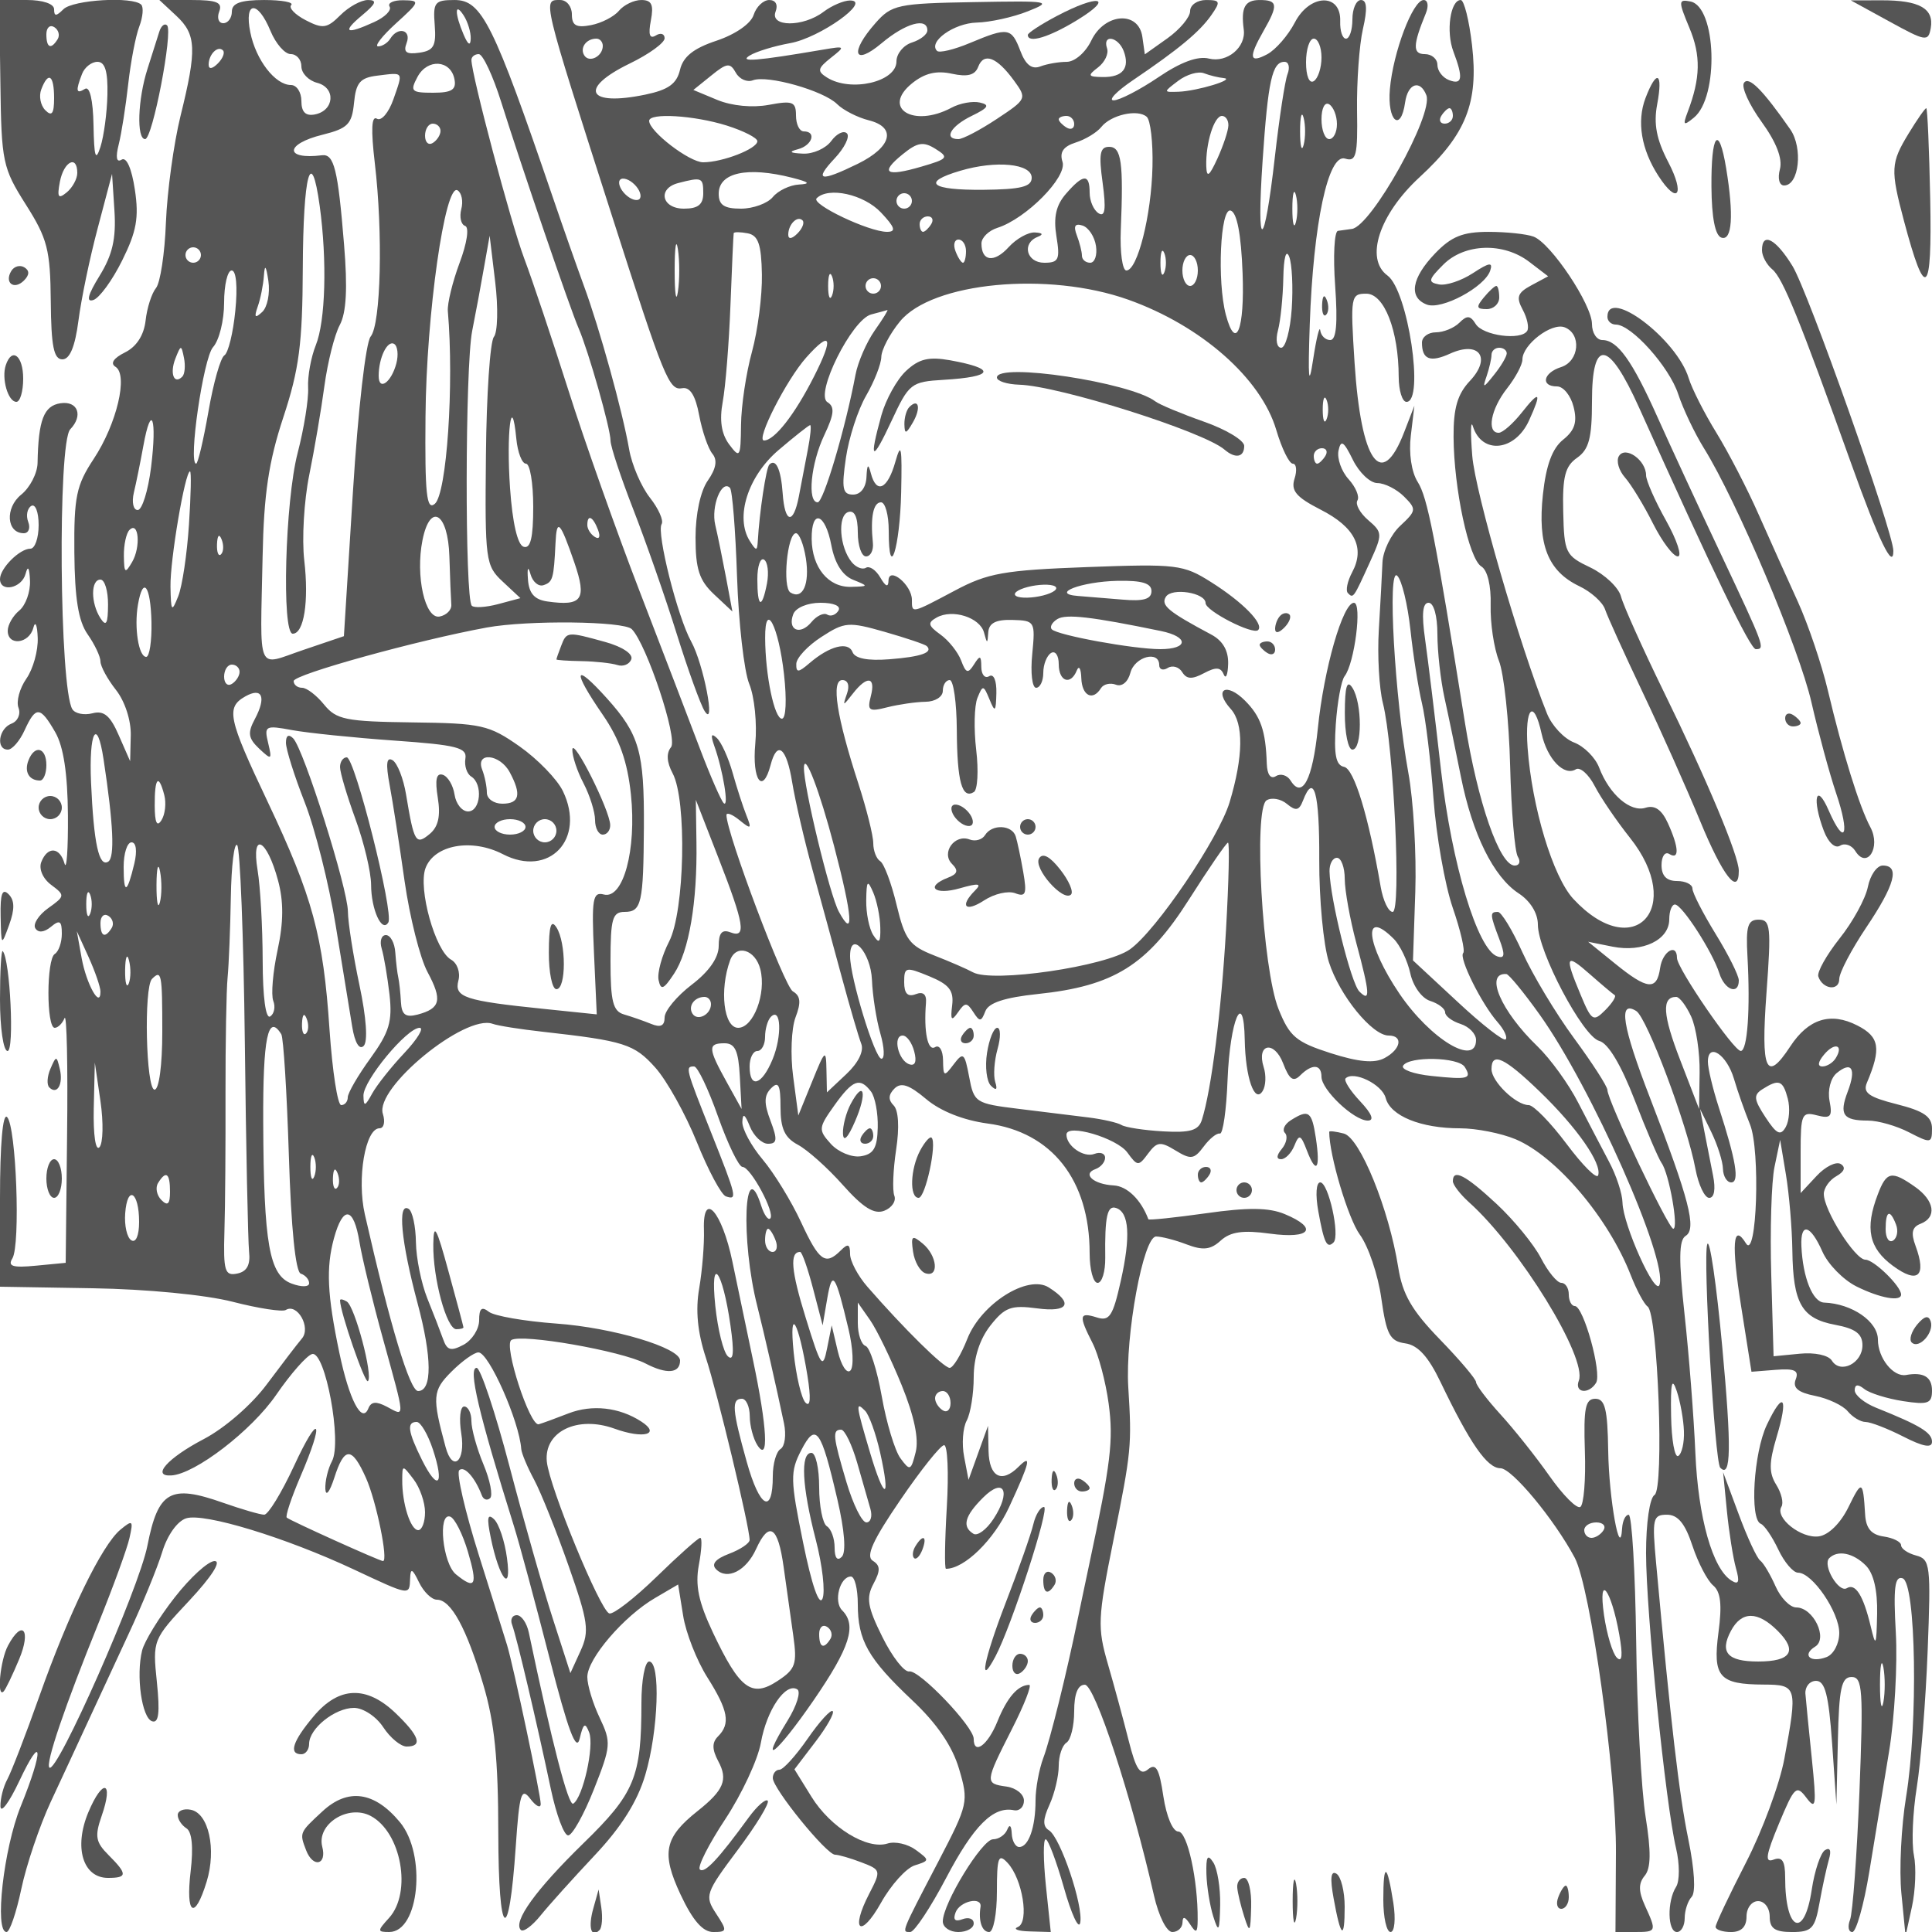 <svg xmlns="http://www.w3.org/2000/svg" version="1.0" width="250" height="250" viewBox="0 0 250 250" preserveAspectRatio="xMidYMid meet">
<g transform="translate(0,250) scale(0.01,-0.01)" fill="#555555" stroke="none">
<path d="M5 23925 c13 -1023 30 -1099 330 -1573 279 -440 316 -584 322 -1250 5 -583 39 -752 150 -752 96 0 164 163 208 500 35 275 147 815 250 1200 l185 700 31 -479 c23 -359 -26 -569 -192 -839 -153 -248 -178 -346 -81 -314 78 25 246 255 373 512 186 374 219 554 164 917 -41 272 -108 426 -171 387 -67 -41 -80 28 -38 196 36 142 91 494 123 781 32 286 96 622 143 745 47 123 58 251 25 284 -109 109 -884 63 -1007 -60 -93 -93 -120 -93 -120 0 0 71 -146 120 -355 120 l-355 0 15 -1075z m741 568 c-86 -139 -146 -113 -146 63 0 86 46 128 102 93 56 -35 75 -105 44 -156z m644 -718 c-5 -234 -46 -537 -90 -675 -63 -196 -82 -135 -90 281 -6 326 -49 507 -110 469 -115 -71 -124 -29 -39 192 33 87 123 158 200 158 98 0 136 -124 129 -425z m-690 -45 c0 -201 -29 -241 -113 -157 -63 63 -86 184 -53 270 91 239 166 188 166 -113z m300 -968 c0 -76 -61 -188 -136 -251 -111 -91 -127 -65 -89 138 51 263 225 351 225 113z"/>
<path d="M2281 24796 c260 -242 268 -434 55 -1296 -88 -357 -173 -978 -189 -1378 -15 -401 -73 -783 -129 -850 -55 -67 -116 -256 -134 -420 -22 -191 -118 -339 -268 -413 -147 -73 -192 -142 -122 -185 168 -104 17 -740 -282 -1193 -225 -341 -256 -489 -250 -1210 5 -595 52 -888 172 -1059 91 -130 166 -288 166 -351 0 -63 90 -228 200 -368 116 -147 197 -395 192 -589 l-8 -334 -147 335 c-111 256 -193 324 -341 285 -108 -28 -225 -4 -260 53 -167 270 -191 3452 -27 3622 170 177 99 370 -126 337 -216 -32 -287 -216 -297 -774 -3 -133 -98 -317 -212 -409 -212 -171 -190 -499 34 -499 62 0 88 66 57 147 -31 81 -13 173 39 206 53 32 96 -78 96 -247 0 -168 -48 -306 -107 -306 -139 0 -393 -254 -393 -393 0 -178 282 -120 331 68 30 113 50 82 57 -88 7 -144 -56 -319 -138 -387 -83 -68 -150 -186 -150 -262 0 -201 277 -169 331 37 25 97 51 41 57 -128 7 -166 -60 -405 -147 -529 -87 -125 -133 -294 -102 -376 32 -83 -9 -175 -91 -206 -166 -64 -204 -336 -46 -336 56 0 154 113 216 250 145 317 202 314 397 -25 107 -185 160 -535 164 -1075 3 -440 -17 -721 -44 -625 -61 217 -221 227 -301 20 -34 -89 20 -214 128 -295 182 -136 181 -145 -39 -302 -124 -89 -199 -206 -166 -260 38 -61 113 -54 202 19 114 95 141 77 141 -89 0 -113 -41 -231 -91 -262 -109 -68 -110 -956 -1 -956 41 0 99 56 127 125 29 69 44 -615 33 -1520 l-18 -1646 -386 -37 c-299 -29 -367 -8 -304 94 107 174 50 1707 -68 1829 -56 58 -92 -351 -92 -1050 l0 -1145 1202 -20 c694 -11 1459 -85 1809 -175 334 -86 643 -133 687 -106 149 92 329 -227 209 -369 -61 -72 -264 -338 -453 -591 -196 -265 -545 -568 -818 -711 -468 -245 -682 -486 -419 -470 308 18 1039 580 1357 1043 189 275 398 512 466 528 169 39 388 -1140 256 -1386 -53 -99 -91 -262 -86 -361 6 -102 56 -39 115 143 131 410 228 410 411 0 134 -300 292 -1075 220 -1075 -42 0 -1195 520 -1245 562 -21 17 58 255 175 528 320 743 249 856 -84 135 -160 -344 -332 -625 -383 -625 -52 0 -291 70 -531 154 -685 242 -841 154 -981 -557 -109 -556 -1173 -2964 -1268 -2869 -52 52 199 791 637 1872 189 468 370 963 400 1100 51 228 41 237 -118 106 -239 -198 -668 -1079 -1049 -2156 -175 -495 -362 -978 -414 -1074 -52 -95 -92 -253 -89 -350 4 -97 112 49 242 324 306 650 320 414 19 -327 -220 -544 -342 -1623 -182 -1623 41 0 126 251 191 558 64 306 235 812 380 1125 146 312 358 770 472 1017 114 248 354 765 533 1150 180 385 377 867 439 1070 66 216 195 397 309 433 232 74 1284 -247 2166 -660 736 -345 723 -343 732 -118 5 139 29 129 115 -50 60 -124 164 -225 232 -225 182 0 383 -369 600 -1100 146 -491 193 -961 194 -1918 2 -1380 137 -1484 226 -173 47 683 72 767 187 616 73 -96 134 -128 136 -70 3 103 -353 1786 -435 2056 -23 77 -188 602 -366 1167 -178 565 -292 1059 -254 1097 64 64 204 -91 293 -325 21 -55 69 -71 107 -36 38 35 0 232 -86 437 -86 206 -156 458 -156 561 0 103 -42 188 -94 188 -51 0 -68 -158 -37 -350 59 -361 -113 -508 -203 -175 -176 650 -170 730 77 977 136 136 293 248 348 248 134 0 529 -891 554 -1250 4 -55 79 -235 168 -400 88 -165 288 -666 445 -1113 254 -723 271 -844 154 -1100 l-131 -287 -226 700 c-125 385 -378 1274 -562 1975 -184 701 -376 1275 -425 1275 -113 0 24 -583 483 -2050 69 -220 275 -984 458 -1698 242 -945 349 -1231 392 -1050 47 200 71 216 123 80 68 -178 -81 -843 -206 -921 -62 -38 -274 781 -575 2214 -26 124 -96 225 -156 225 -59 0 -87 -56 -60 -125 56 -147 320 -1265 501 -2125 70 -330 170 -600 224 -600 53 0 203 267 332 593 223 563 227 611 76 929 -88 184 -160 422 -160 528 0 236 473 788 878 1023 l297 174 65 -404 c35 -222 176 -580 312 -796 273 -432 303 -602 139 -766 -79 -79 -78 -168 4 -322 128 -238 71 -374 -266 -642 -433 -343 -474 -544 -223 -1081 158 -337 288 -486 423 -486 182 0 184 15 37 239 -150 229 -138 264 281 824 241 322 415 608 387 636 -27 28 -138 -70 -245 -216 -393 -540 -573 -732 -633 -673 -33 34 115 326 329 650 214 325 422 770 461 990 75 423 320 783 471 690 49 -31 -7 -212 -125 -403 -388 -628 -147 -440 336 261 472 687 562 972 369 1165 -114 114 -29 437 114 437 49 0 89 -160 89 -357 0 -471 132 -704 703 -1243 321 -302 520 -594 607 -888 126 -426 119 -457 -265 -1195 -491 -941 -481 -917 -366 -917 53 0 262 315 464 699 356 678 610 932 878 877 71 -14 129 42 129 124 0 83 -101 164 -225 182 -283 40 -282 50 69 743 161 316 261 574 224 573 -147 -3 -285 -162 -411 -473 -124 -308 -307 -442 -307 -225 0 158 -706 896 -834 872 -64 -12 -221 189 -348 446 -193 388 -212 506 -115 688 92 171 90 237 -9 298 -94 58 0 265 357 787 266 390 521 709 566 709 45 0 61 -360 35 -800 -26 -440 -31 -800 -11 -800 239 0 620 372 818 800 270 583 296 695 121 520 -218 -218 -380 -133 -388 205 l-7 325 -126 -349 -126 -350 -57 299 c-32 164 -17 374 33 467 50 94 91 347 91 563 0 251 78 492 216 668 187 237 268 267 605 222 406 -55 473 67 150 271 -271 171 -875 -211 -1054 -666 -81 -206 -184 -375 -228 -375 -77 0 -591 506 -1064 1049 -124 142 -225 333 -225 425 0 129 -27 139 -120 46 -199 -199 -279 -142 -515 367 -124 268 -347 632 -495 808 -149 176 -267 396 -264 488 5 119 33 102 97 -58 50 -124 156 -225 235 -225 119 0 125 53 32 299 -86 227 -84 327 9 420 95 95 121 42 121 -245 0 -278 54 -396 225 -487 124 -66 386 -300 582 -521 261 -293 405 -383 535 -333 98 38 157 125 131 194 -27 69 -16 337 23 596 44 288 31 510 -32 573 -72 72 -69 139 10 218 85 85 189 51 411 -136 186 -157 483 -274 795 -316 831 -110 1320 -731 1320 -1677 0 -212 46 -385 103 -385 57 0 101 146 99 325 -7 534 26 682 140 644 170 -56 191 -366 61 -944 -102 -457 -147 -525 -311 -472 -229 72 -236 24 -54 -333 76 -148 170 -500 208 -782 64 -475 29 -766 -253 -2088 -58 -275 -125 -590 -147 -700 -143 -699 -358 -1569 -445 -1796 -55 -147 -101 -395 -101 -552 0 -346 -90 -602 -211 -602 -49 0 -93 79 -97 175 -5 105 -28 125 -58 50 -28 -69 -111 -125 -184 -125 -141 0 -650 -831 -650 -1063 0 -75 90 -137 200 -137 110 0 200 50 200 111 0 61 -65 85 -145 55 -97 -37 -126 -8 -89 89 56 146 344 209 322 70 -29 -183 20 -325 112 -325 55 0 100 235 100 521 0 447 20 501 137 375 195 -207 285 -770 134 -831 -67 -27 2 -53 152 -57 l274 -8 -63 600 c-34 330 -36 600 -3 600 32 0 138 -281 236 -625 97 -344 192 -549 211 -456 44 216 -256 1106 -404 1197 -83 51 -81 139 7 332 65 144 119 369 119 501 0 131 45 267 100 301 55 34 100 217 100 406 0 226 47 344 138 344 130 0 603 -1444 894 -2725 61 -268 164 -475 238 -475 71 0 131 56 132 125 1 83 33 75 98 -25 79 -123 97 -112 98 61 4 512 -134 1139 -250 1139 -72 0 -154 194 -194 456 -53 359 -96 434 -198 349 -101 -84 -156 -3 -250 369 -66 262 -187 708 -269 991 -138 477 -133 593 70 1600 234 1164 240 1225 193 1985 -41 671 195 1950 360 1950 70 0 249 -46 397 -103 211 -80 309 -69 440 51 127 114 288 137 636 89 527 -72 633 70 189 254 -203 84 -474 87 -1014 10 -406 -57 -742 -92 -748 -78 -95 254 -275 429 -449 438 -261 14 -411 148 -236 211 69 25 125 91 125 147 0 56 -62 79 -138 50 -137 -53 -362 101 -362 249 0 148 651 -43 788 -231 131 -180 145 -181 269 -13 115 154 159 159 355 39 197 -120 240 -115 363 50 76 103 171 179 210 169 40 -10 85 305 100 700 31 774 210 1188 222 513 9 -491 128 -831 232 -662 41 65 47 205 13 309 -96 305 137 349 252 48 79 -207 131 -245 220 -156 154 154 276 147 276 -17 0 -169 420 -567 599 -567 88 0 54 87 -99 250 -129 137 -213 270 -188 296 104 103 473 -77 519 -254 61 -232 454 -392 963 -392 210 0 533 -64 719 -142 527 -223 1199 -1015 1489 -1758 75 -192 173 -375 218 -406 133 -92 217 -2360 90 -2438 -63 -38 -110 -363 -110 -751 0 -761 253 -3253 388 -3820 48 -203 48 -425 1 -500 -119 -186 -111 -585 11 -585 55 0 100 81 100 180 0 99 41 223 90 275 55 57 37 356 -43 745 -119 577 -227 1501 -417 3575 -53 575 -42 625 140 625 142 0 235 -113 330 -401 73 -221 194 -452 268 -514 98 -82 117 -248 69 -609 -76 -576 8 -672 588 -674 430 -2 437 -29 265 -958 -60 -326 -285 -934 -500 -1351 -214 -417 -390 -788 -390 -826 0 -37 90 -67 200 -67 133 0 200 67 200 200 0 111 67 200 150 200 83 0 150 -89 150 -200 0 -154 67 -200 289 -200 255 0 296 44 355 375 37 206 92 459 122 563 34 116 16 162 -50 122 -57 -35 -135 -266 -172 -512 -97 -649 -344 -536 -344 157 0 214 -38 274 -149 232 -117 -45 -103 53 68 464 201 483 227 508 357 335 123 -163 131 -101 70 498 -39 376 -77 759 -84 850 -6 91 56 166 138 166 116 0 163 -181 207 -800 l56 -800 19 825 c15 682 46 825 178 825 142 0 153 -166 101 -1490 -33 -819 -87 -1562 -121 -1650 -34 -88 -21 -160 29 -160 50 0 149 349 219 775 70 426 186 1130 257 1563 71 433 110 1124 87 1535 -33 583 -14 738 88 704 173 -58 202 -1871 45 -2827 -63 -385 -91 -947 -61 -1250 l54 -550 83 379 c45 208 57 508 25 666 -32 158 -15 553 37 876 52 324 116 1120 141 1769 43 1108 34 1184 -149 1232 -107 28 -195 88 -195 133 0 44 -101 95 -225 113 -160 23 -229 105 -240 282 -27 447 -42 455 -215 100 -102 -209 -257 -362 -383 -380 -229 -33 -573 240 -485 384 30 48 0 176 -67 283 -96 154 -95 284 3 614 158 526 90 615 -125 162 -171 -360 -224 -1222 -79 -1280 47 -18 149 -168 227 -333 78 -165 193 -300 256 -300 185 0 533 -510 533 -780 0 -138 -73 -277 -164 -312 -209 -80 -324 26 -148 135 170 105 -23 507 -244 507 -81 0 -203 124 -269 275 -67 151 -155 300 -197 331 -43 30 -168 300 -279 600 l-202 544 49 -500 c27 -275 80 -608 117 -741 51 -179 36 -220 -57 -162 -245 151 -432 813 -468 1653 -20 468 -83 1274 -140 1793 -77 708 -74 960 14 1015 146 89 47 473 -459 1781 -362 936 -416 1276 -180 1129 140 -88 661 -1476 766 -2043 39 -206 119 -375 178 -375 66 0 85 113 50 288 -31 159 -82 418 -113 575 l-55 287 146 -300 c80 -165 148 -379 150 -475 3 -96 51 -175 107 -175 110 0 63 282 -163 978 -76 236 -139 499 -139 584 0 254 243 95 337 -220 47 -161 141 -427 208 -592 136 -334 88 -1765 -52 -1539 -170 275 -191 -6 -62 -820 l133 -841 315 25 c245 19 302 -9 257 -125 -41 -108 30 -168 251 -212 170 -34 360 -124 423 -200 63 -76 167 -138 231 -138 64 0 284 -85 488 -189 256 -131 371 -152 371 -67 0 119 -154 212 -725 441 -151 61 -275 162 -275 225 0 77 41 83 125 16 69 -54 294 -124 500 -156 324 -50 375 -31 375 136 0 177 -109 243 -336 202 -165 -29 -364 219 -364 457 0 235 -334 466 -696 480 -148 6 -276 324 -294 730 -14 314 117 280 272 -71 72 -163 270 -365 440 -450 303 -151 578 -201 578 -105 0 108 -352 451 -462 451 -134 0 -538 639 -538 851 0 76 73 180 163 230 104 59 124 115 56 157 -59 37 -200 -33 -313 -155 l-206 -221 0 531 c0 490 16 526 210 475 179 -46 204 -18 164 188 -26 137 14 293 92 358 195 161 257 58 143 -240 -113 -298 -60 -374 263 -374 131 0 371 -69 533 -153 279 -144 295 -142 295 49 0 155 -104 227 -456 316 -360 91 -441 148 -387 276 189 446 164 596 -122 742 -347 178 -634 88 -869 -270 -312 -476 -382 -318 -308 690 63 857 53 950 -101 950 -141 0 -167 -83 -145 -475 38 -684 0 -1225 -87 -1224 -92 2 -825 1070 -825 1203 0 198 -187 87 -218 -129 -42 -296 -164 -284 -584 57 l-348 282 319 -64 c389 -77 731 88 731 354 0 108 34 194 75 192 94 -6 485 -613 573 -890 69 -218 252 -285 252 -92 0 63 -135 333 -300 601 -165 269 -300 532 -300 587 0 54 -90 98 -200 98 -135 0 -200 67 -200 206 0 113 45 178 100 144 133 -82 126 83 -17 397 -80 176 -170 239 -289 201 -197 -63 -469 172 -601 519 -49 130 -196 277 -326 326 -129 50 -287 218 -349 374 -357 889 -928 2861 -967 3333 -24 303 -21 475 8 384 116 -369 545 -324 727 76 168 368 140 399 -93 103 -114 -144 -249 -263 -300 -263 -159 0 -102 307 107 573 110 140 200 308 200 375 0 193 378 482 546 417 222 -85 190 -440 -46 -515 -232 -74 -269 -250 -52 -250 82 0 178 -119 214 -264 50 -197 16 -304 -135 -425 -140 -112 -221 -329 -262 -711 -70 -648 65 -990 469 -1184 154 -73 304 -208 335 -300 30 -91 248 -571 483 -1066 236 -495 572 -1249 748 -1675 292 -709 500 -977 500 -642 0 193 -409 1170 -975 2325 -271 555 -518 1105 -549 1222 -30 117 -209 286 -395 376 -324 154 -341 188 -353 723 -11 451 24 589 179 697 154 108 193 256 193 730 0 827 214 799 610 -81 961 -2137 1438 -3125 1510 -3125 125 0 113 32 -450 1226 -292 618 -661 1417 -821 1774 -328 734 -519 1000 -714 1000 -74 0 -135 93 -135 207 0 251 -530 1045 -755 1131 -89 34 -352 62 -584 62 -334 0 -481 -60 -692 -280 -305 -319 -345 -569 -106 -661 190 -73 749 226 820 439 38 114 -11 107 -223 -32 -150 -98 -347 -164 -440 -146 -146 28 -138 62 56 256 276 276 780 292 1115 34 l242 -185 -218 -117 c-178 -96 -199 -152 -112 -314 59 -109 85 -233 59 -275 -79 -128 -573 -62 -666 88 -70 113 -113 116 -212 17 -68 -68 -205 -124 -304 -124 -99 0 -180 -60 -180 -133 0 -219 106 -260 363 -143 376 171 540 -51 259 -351 -162 -172 -215 -352 -213 -726 4 -673 198 -1579 360 -1677 79 -48 127 -248 120 -500 -6 -231 42 -555 107 -720 65 -165 131 -777 145 -1359 15 -583 60 -1111 99 -1175 40 -64 22 -116 -40 -116 -195 0 -479 817 -644 1850 -386 2414 -484 2913 -611 3114 -81 128 -117 371 -89 600 l46 386 -133 -344 c-293 -759 -557 -389 -641 900 -55 860 -50 894 152 894 232 0 418 -478 419 -1075 1 -179 46 -325 101 -325 235 0 19 1441 -246 1635 -295 216 -108 790 416 1273 602 554 764 964 678 1708 -37 321 -103 584 -146 584 -135 0 -193 -410 -95 -667 130 -344 116 -436 -57 -369 -82 31 -150 120 -150 197 0 76 -73 139 -162 139 -160 0 -157 115 11 525 41 98 28 175 -27 175 -140 0 -396 -677 -437 -1153 -36 -414 141 -567 197 -172 35 247 195 301 275 93 95 -248 -712 -1697 -964 -1730 -51 -7 -132 -19 -180 -25 -47 -7 -64 -328 -36 -713 34 -485 15 -700 -64 -700 -62 0 -120 56 -129 125 -8 69 -50 -100 -92 -375 -57 -374 -68 -261 -44 450 46 1311 239 2218 458 2148 143 -45 164 38 154 625 -5 372 29 846 76 1052 60 260 52 375 -25 375 -61 0 -111 -112 -111 -250 0 -137 -37 -250 -83 -250 -46 0 -79 101 -75 225 13 368 -394 357 -587 -16 -87 -167 -247 -351 -356 -410 -233 -124 -246 -44 -49 301 193 337 185 400 -50 400 -192 0 -244 -97 -206 -382 31 -229 -215 -434 -449 -376 -145 37 -367 -45 -657 -242 -241 -163 -501 -297 -577 -298 -76 -1 36 116 250 261 591 400 862 625 1013 841 123 176 116 196 -68 196 -113 0 -206 -64 -206 -143 0 -79 -132 -237 -293 -352 l-293 -208 -32 226 c-48 342 -490 310 -661 -48 -74 -154 -214 -275 -318 -275 -103 0 -257 -27 -343 -60 -108 -41 -189 22 -256 200 -116 304 -158 311 -653 104 -205 -86 -397 -132 -426 -102 -118 118 219 358 512 366 172 4 470 69 663 146 329 130 287 137 -699 119 -985 -17 -1063 -34 -1272 -271 -338 -383 -283 -565 79 -261 309 260 592 339 592 166 0 -52 -90 -122 -200 -157 -110 -35 -200 -145 -200 -245 0 -265 -592 -402 -900 -207 -128 81 -121 117 50 253 193 152 189 156 -100 107 -857 -146 -1094 -166 -950 -77 83 52 319 124 525 161 383 68 1062 552 775 552 -82 0 -237 -66 -344 -147 -264 -200 -697 -198 -620 3 34 89 1 150 -82 150 -77 0 -168 -87 -202 -193 -36 -113 -235 -251 -479 -333 -299 -99 -434 -207 -474 -378 -43 -181 -151 -258 -448 -320 -754 -157 -870 78 -201 403 248 120 450 267 450 326 0 59 -52 75 -114 36 -80 -49 -99 11 -64 194 39 204 11 265 -124 265 -95 0 -225 -63 -289 -139 -63 -76 -226 -160 -362 -186 -191 -37 -247 -5 -247 139 0 102 -67 186 -150 186 -230 0 -244 56 671 -2800 677 -2112 736 -2255 908 -2223 100 18 171 -96 218 -350 39 -207 116 -431 171 -498 68 -82 49 -192 -59 -347 -95 -135 -159 -433 -159 -737 0 -408 48 -555 238 -734 l239 -224 -82 439 c-46 242 -108 548 -140 682 -56 239 82 589 190 480 31 -30 72 -547 92 -1147 20 -600 91 -1226 158 -1391 68 -165 103 -514 78 -775 -43 -470 96 -664 198 -275 85 327 207 229 280 -225 38 -234 155 -740 261 -1125 106 -385 278 -1015 382 -1400 104 -385 217 -770 250 -855 38 -94 -37 -247 -191 -392 l-253 -238 -6 293 c-5 271 -18 260 -184 -150 l-180 -442 -67 505 c-37 278 -23 622 31 765 74 193 65 278 -35 336 -111 65 -859 2050 -859 2281 0 39 76 10 169 -66 150 -122 160 -115 89 63 -44 110 -124 357 -178 550 -54 193 -146 395 -204 450 -73 69 -83 39 -34 -100 112 -311 194 -807 123 -743 -34 32 -172 347 -306 700 -134 354 -486 1273 -783 2043 -297 770 -712 1940 -921 2600 -210 660 -467 1428 -572 1706 -171 453 -683 2380 -683 2569 0 41 43 75 95 75 53 0 184 -281 292 -625 263 -837 892 -2676 1001 -2925 127 -293 412 -1296 412 -1452 0 -74 133 -475 295 -891 162 -416 415 -1139 561 -1607 146 -468 309 -918 361 -1000 150 -239 -13 610 -174 900 -176 317 -450 1408 -382 1518 29 46 -40 201 -152 343 -112 143 -233 423 -268 624 -86 493 -382 1564 -585 2115 -91 248 -273 765 -404 1150 -768 2248 -918 2550 -1270 2550 -258 0 -280 -29 -257 -325 21 -270 -13 -330 -200 -357 -169 -24 -209 7 -164 125 66 171 -111 219 -211 57 -34 -55 -105 -100 -157 -100 -53 0 51 134 230 297 312 283 316 297 96 300 -127 2 -207 -35 -178 -82 29 -47 -60 -137 -199 -200 -367 -168 -424 -135 -156 88 180 150 198 197 75 197 -89 0 -249 -88 -357 -196 -172 -172 -227 -180 -449 -65 -138 72 -223 160 -187 196 36 36 -122 65 -351 65 -304 0 -417 -41 -417 -150 0 -82 -50 -150 -111 -150 -61 0 -84 68 -53 150 46 119 -30 150 -358 150 l-416 0 219 -204z m1219 -196 c68 -165 186 -300 262 -300 76 0 138 -72 138 -159 0 -88 92 -184 205 -213 244 -64 222 -360 -31 -409 -120 -23 -174 31 -174 174 0 114 -61 207 -135 207 -204 0 -455 325 -526 682 -82 407 95 419 261 18z m2591 -100 c-3 -99 -34 -82 -91 50 -118 275 -118 433 0 250 53 -82 94 -217 91 -300z m1709 -94 c0 -136 -176 -225 -240 -122 -60 97 26 216 157 216 46 0 83 -42 83 -94z m6740 -65 c84 -221 -12 -342 -271 -338 -192 3 -200 18 -60 125 87 67 140 178 116 247 -62 185 143 152 215 -34z m2560 -85 c0 -134 -45 -272 -100 -306 -58 -36 -100 66 -100 244 0 168 45 306 100 306 55 0 100 -110 100 -244z m-14282 -78 c-71 -71 -118 -77 -118 -15 0 134 118 252 185 185 28 -28 -2 -105 -67 -170z m10303 -221 c169 -232 166 -239 -222 -496 -217 -144 -441 -261 -497 -261 -197 0 -99 169 173 301 214 104 238 142 105 172 -93 22 -259 -8 -368 -67 -492 -263 -908 -7 -511 315 163 132 316 169 516 125 203 -44 300 -19 341 90 73 190 242 125 463 -179z m-7240 17 c26 -135 -36 -174 -277 -174 -283 0 -301 19 -201 206 129 240 430 220 478 -32z m3861 -13 c188 72 917 -134 1091 -309 79 -78 263 -172 410 -209 362 -91 296 -347 -144 -563 -489 -239 -571 -220 -299 70 129 137 200 283 159 324 -41 42 -133 -3 -203 -99 -71 -96 -236 -170 -367 -163 -170 8 -188 24 -64 57 185 48 245 231 75 231 -55 0 -100 92 -100 205 0 179 -43 196 -352 138 -211 -39 -476 -14 -664 63 l-312 130 232 187 c202 164 243 169 317 37 46 -84 146 -128 221 -99z m6919 81 c-34 -87 -107 -568 -164 -1070 -139 -1226 -241 -1258 -159 -51 70 1035 124 1279 283 1279 55 0 73 -71 40 -158z m-11570 -326 c-61 -174 -157 -287 -214 -252 -70 43 -78 -143 -27 -575 107 -901 79 -2084 -54 -2244 -63 -76 -163 -949 -229 -2006 l-117 -1871 -525 -178 c-615 -208 -558 -338 -527 1210 16 806 78 1224 268 1800 205 621 248 952 252 1926 5 1222 109 1607 219 808 97 -710 75 -1491 -51 -1802 -62 -155 -107 -402 -99 -549 8 -146 -53 -527 -136 -846 -162 -623 -208 -2337 -63 -2337 145 0 211 417 149 950 -32 275 -3 770 64 1100 67 330 156 851 197 1157 42 307 131 661 198 786 86 160 103 477 56 1043 -79 972 -129 1174 -285 1155 -489 -61 -483 145 8 266 325 81 379 136 406 412 25 262 79 325 300 352 349 43 337 60 210 -305z m10742 274 c167 -14 -343 -169 -583 -177 -199 -7 -199 -6 -3 142 109 82 258 126 333 97 75 -29 189 -56 253 -62z m1467 -596 c0 -107 -45 -194 -100 -194 -55 0 -100 115 -100 256 0 145 43 229 100 194 55 -34 100 -149 100 -256z m-2387 -550 c-14 -631 -194 -1344 -338 -1344 -51 0 -84 236 -72 525 36 876 8 1075 -151 1075 -119 0 -136 -92 -84 -466 46 -340 32 -446 -52 -394 -64 40 -116 159 -116 266 0 249 -82 245 -306 -13 -129 -148 -164 -303 -124 -550 49 -301 30 -343 -157 -343 -229 0 -295 250 -88 334 81 32 69 53 -35 58 -87 4 -239 -81 -338 -190 -188 -207 -352 -185 -352 47 0 76 93 167 207 203 371 118 904 657 842 853 -41 126 10 200 171 251 126 40 274 130 330 200 124 157 470 236 588 133 49 -41 83 -332 75 -645z m1956 281 c-25 -96 -46 -17 -46 175 0 193 21 271 46 175 25 -96 25 -254 0 -350z m1931 375 c0 -55 -48 -100 -106 -100 -58 0 -78 45 -44 100 34 55 82 100 106 100 24 0 44 -45 44 -100z m-9398 -124 c219 -69 398 -160 398 -203 0 -98 -450 -273 -701 -273 -178 0 -699 400 -699 536 0 107 579 72 1002 -60z m4498 18 c0 -58 -45 -78 -100 -44 -55 34 -100 82 -100 106 0 24 45 44 100 44 55 0 100 -48 100 -106z m1995 -19 c-2 -69 -66 -260 -141 -425 -108 -234 -139 -256 -145 -100 -9 294 101 650 203 650 48 0 86 -56 83 -125z m-10195 -69 c0 -52 -45 -122 -100 -156 -55 -34 -100 8 -100 94 0 86 45 156 100 156 55 0 100 -42 100 -94z m6224 -462 c-464 -136 -544 -83 -242 161 190 154 266 167 424 68 176 -110 161 -129 -182 -229z m1426 -144 c0 -117 -139 -151 -625 -156 -684 -6 -808 96 -300 246 464 138 925 93 925 -90z m-3100 0 c223 -57 245 -79 87 -88 -117 -7 -269 -79 -337 -162 -68 -82 -254 -150 -412 -150 -218 0 -288 47 -288 193 0 274 369 355 950 207z m-1969 -194 c25 -75 -12 -112 -87 -87 -72 24 -151 103 -175 175 -25 75 12 112 87 87 72 -24 151 -103 175 -175z m819 -6 c0 -147 -67 -200 -250 -200 -287 0 -346 260 -75 331 307 80 325 73 325 -131z m-3131 -206 c-26 -102 -4 -199 49 -217 56 -18 26 -220 -71 -479 -92 -247 -160 -527 -152 -623 82 -950 -14 -2366 -169 -2495 -106 -88 -129 124 -120 1131 10 1318 253 3026 415 2926 53 -33 75 -142 48 -243z m10800 -169 c-25 -96 -46 -17 -46 175 0 193 21 271 46 175 25 -96 25 -254 0 -350z m-5369 125 c182 -193 199 -250 78 -250 -235 0 -987 358 -911 434 153 153 611 52 833 -184z m400 150 c0 -55 -45 -100 -100 -100 -55 0 -100 45 -100 100 0 55 45 100 100 100 55 0 100 -45 100 -100z m4279 -933 c28 -733 -87 -1022 -216 -542 -116 435 -72 1395 62 1350 82 -27 135 -305 154 -808z m-5761 511 c-71 -71 -118 -77 -118 -15 0 134 118 252 185 185 28 -28 -2 -105 -67 -170z m1732 122 c-34 -55 -82 -100 -106 -100 -24 0 -44 45 -44 100 0 55 48 100 106 100 58 0 78 -45 44 -100z m2132 -283 c18 -119 -16 -217 -75 -217 -59 0 -107 41 -107 92 0 50 -30 169 -66 263 -46 121 -24 158 75 126 78 -26 155 -144 173 -264z m-5410 -592 c-23 -151 -42 -27 -42 275 0 303 19 426 42 275 23 -151 23 -399 0 -550z m1087 223 c5 -274 -53 -723 -128 -998 -76 -275 -140 -702 -142 -950 -5 -420 -15 -436 -154 -250 -101 137 -127 311 -83 550 36 193 81 755 100 1250 19 495 38 915 42 932 3 18 85 17 181 -1 137 -27 177 -142 184 -533z m-3468 -807 c-49 -60 -96 -749 -103 -1531 -14 -1363 -5 -1429 216 -1635 l230 -215 -287 -77 c-158 -42 -312 -52 -342 -21 -91 91 -87 3090 5 3556 47 237 117 612 155 832 l71 400 72 -600 c40 -330 32 -649 -17 -709z m6109 1109 c0 -82 -18 -150 -39 -150 -22 0 -66 68 -97 150 -32 83 -14 150 39 150 53 0 97 -67 97 -150z m-9900 -50 c0 -55 -45 -100 -100 -100 -55 0 -100 45 -100 100 0 55 45 100 100 100 55 0 100 -45 100 -100z m12466 -225 c-28 -69 -50 -12 -50 125 0 138 22 194 50 125 28 -69 28 -181 0 -250z m1649 -471 c-19 -277 -80 -504 -136 -504 -57 0 -76 99 -42 225 33 124 64 428 69 675 5 267 36 380 76 279 37 -94 52 -398 33 -675z m-1215 496 c0 -110 -45 -200 -100 -200 -55 0 -100 90 -100 200 0 110 45 200 100 200 55 0 100 -90 100 -200z m-12107 -537 c-94 -87 -107 -71 -58 70 36 101 72 281 80 400 11 153 28 132 58 -70 23 -158 -13 -338 -80 -400z m-348 16 c-28 -287 -92 -546 -141 -577 -50 -30 -143 -358 -207 -729 -65 -370 -136 -673 -159 -673 -105 0 93 1369 219 1508 79 87 143 345 143 575 0 229 44 417 98 417 59 0 78 -211 47 -521z m7721 196 c-28 -69 -50 -12 -50 125 0 138 22 194 50 125 28 -69 28 -181 0 -250z m634 125 c0 -55 -45 -100 -100 -100 -55 0 -100 45 -100 100 0 55 45 100 100 100 55 0 100 -45 100 -100z m3200 -178 c943 -336 1718 -1018 1915 -1686 71 -240 167 -436 214 -436 46 0 57 -88 22 -195 -49 -155 22 -238 336 -399 445 -226 580 -494 410 -811 -62 -117 -87 -238 -55 -270 70 -71 71 -69 285 402 165 362 164 383 -23 543 -106 91 -169 205 -139 254 30 49 -21 172 -114 275 -93 102 -151 268 -131 369 31 147 67 124 186 -118 81 -165 224 -301 318 -301 94 -1 249 -79 344 -174 163 -163 161 -183 -48 -378 -121 -112 -225 -327 -231 -476 -6 -149 -27 -541 -47 -871 -20 -330 4 -757 53 -950 140 -555 240 -2700 126 -2700 -55 0 -124 146 -155 325 -157 914 -344 1527 -474 1552 -107 21 -133 158 -107 550 20 288 71 568 114 623 129 165 229 950 121 950 -143 0 -389 -854 -467 -1624 -68 -665 -201 -921 -353 -676 -43 69 -128 95 -189 57 -69 -43 -114 19 -119 162 -14 427 -78 611 -283 816 -243 243 -411 143 -183 -109 169 -187 163 -615 -15 -1207 -142 -469 -949 -1661 -1289 -1903 -311 -222 -1780 -437 -2033 -297 -76 42 -302 140 -502 218 -319 125 -377 203 -485 653 -67 281 -163 536 -212 566 -50 31 -90 136 -90 233 0 98 -87 444 -192 769 -282 867 -356 1342 -208 1342 72 0 97 -71 60 -175 -58 -167 -54 -167 76 0 185 238 299 220 232 -35 -48 -186 -24 -203 214 -142 147 37 369 69 493 71 125 1 225 64 225 142 0 76 40 139 89 139 49 0 90 -291 92 -647 4 -667 67 -897 221 -802 48 30 62 275 30 545 -32 270 -25 573 16 673 69 170 78 169 156 -19 71 -174 83 -164 89 81 4 163 -35 255 -93 219 -55 -34 -101 20 -102 119 -1 151 -17 156 -94 34 -78 -124 -105 -116 -167 50 -41 108 -161 260 -268 336 -161 116 -169 153 -49 220 205 115 561 1 613 -194 40 -150 45 -150 55 3 9 120 98 166 312 160 292 -8 298 -19 257 -443 -24 -239 -1 -435 50 -435 51 0 93 87 93 194 0 107 45 222 100 256 55 34 100 -31 100 -144 0 -226 154 -279 234 -81 28 69 54 24 58 -100 8 -230 149 -301 255 -129 33 52 120 72 193 44 78 -30 156 35 187 154 55 209 373 294 373 100 0 -58 50 -75 111 -37 61 38 146 13 187 -55 57 -92 128 -95 281 -13 154 82 217 79 255 -15 28 -68 54 -7 58 135 5 171 -68 299 -217 379 -559 298 -657 379 -589 489 76 123 514 54 514 -81 0 -101 614 -415 680 -349 79 79 -200 363 -608 620 -360 228 -443 238 -1605 195 -1075 -40 -1285 -77 -1711 -304 -567 -301 -556 -299 -556 -120 0 193 -299 439 -303 249 -2 -92 -37 -79 -106 40 -57 98 -140 154 -186 126 -45 -28 -128 5 -184 73 -157 191 -186 600 -46 648 82 28 125 -63 125 -266 0 -169 48 -308 106 -308 59 0 99 79 89 175 -34 331 5 525 105 525 55 0 100 -165 100 -367 0 -676 145 -230 161 498 13 587 0 659 -75 394 -100 -356 -245 -424 -317 -150 -34 132 -49 119 -57 -50 -7 -136 -76 -225 -173 -225 -136 0 -151 76 -93 475 38 261 156 624 262 806 105 182 194 407 196 500 2 93 110 300 241 459 415 509 1918 652 2955 282z m-3280 -397 c-106 -151 -219 -410 -250 -575 -130 -692 -414 -1650 -489 -1650 -138 0 -89 503 85 869 129 272 138 367 41 427 -166 102 316 1070 566 1135 97 25 191 51 209 57 17 7 -55 -112 -162 -263z m-6191 -427 c-65 -248 -229 -364 -229 -162 0 234 113 467 201 413 44 -27 57 -140 28 -251z m5407 -165 c-251 -497 -514 -833 -650 -833 -110 0 292 789 548 1075 319 357 358 264 102 -242z m-8177 -7 c-108 -108 -165 43 -89 235 71 180 76 180 111 6 20 -100 10 -209 -22 -241z m17138 299 c-2 -41 -75 -165 -164 -275 -140 -176 -152 -178 -96 -17 34 101 63 225 63 275 0 51 45 92 100 92 55 0 99 -34 97 -75z m-2331 -850 c-28 -69 -50 -12 -50 125 0 138 22 194 50 125 28 -69 28 -181 0 -250z m-15211 -620 c-38 -305 -116 -555 -173 -555 -57 0 -79 101 -50 225 30 124 85 396 123 605 103 569 179 360 100 -275z m4851 45 c52 0 94 -251 94 -558 0 -402 -35 -547 -125 -517 -78 25 -144 311 -175 759 -50 712 20 1266 81 641 17 -179 74 -325 125 -325z m3646 175 c-34 -179 -87 -449 -115 -600 -71 -369 -182 -348 -209 39 -22 314 -89 459 -173 374 -41 -41 -128 -617 -149 -988 -8 -133 -20 -133 -104 0 -193 305 -26 835 370 1174 208 177 393 324 411 325 18 0 4 -145 -31 -324z m6698 -75 c-34 -55 -82 -100 -106 -100 -24 0 -44 45 -44 100 0 55 48 100 106 100 58 0 78 -45 44 -100z m-14705 -891 c-25 -381 -87 -797 -139 -925 -84 -212 -94 -200 -100 124 -6 346 189 1492 253 1492 18 0 11 -311 -14 -691z m3370 -409 c8 -275 20 -556 25 -624 6 -68 -63 -137 -151 -154 -189 -37 -315 523 -222 988 99 495 331 355 348 -210z m1923 345 c34 -89 18 -129 -39 -94 -55 33 -99 103 -99 155 0 144 72 112 138 -61z m3020 -203 c44 -231 142 -388 280 -444 206 -83 205 -86 -27 -92 -292 -7 -504 250 -508 619 -4 397 176 338 255 -83z m-9048 -214 c-91 -156 -104 -146 -107 80 -2 142 31 293 72 334 120 121 149 -218 35 -414z m5723 -10 c163 -476 101 -565 -351 -501 -166 24 -237 104 -250 283 -12 155 1 182 33 69 28 -99 104 -163 168 -141 120 40 133 84 155 539 15 335 59 291 245 -249z m-4573 109 c-33 -33 -56 26 -52 131 5 117 28 141 60 61 29 -72 26 -159 -8 -192z m7568 -52 c52 -334 -41 -540 -200 -442 -106 65 -41 767 72 767 42 0 100 -146 128 -325z m-503 -323 c-66 -343 -125 -317 -125 54 0 168 39 282 87 252 47 -29 64 -167 38 -306z m8326 -602 c35 -330 103 -757 149 -950 47 -193 114 -745 149 -1229 35 -483 148 -1121 249 -1416 102 -296 163 -560 136 -587 -60 -61 235 -655 444 -894 85 -96 132 -197 105 -224 -26 -27 -307 192 -623 487 l-576 535 30 889 c16 489 -24 1182 -90 1539 -177 974 -273 2673 -144 2550 59 -55 135 -370 171 -700z m-16853 325 c-1 -247 -24 -289 -98 -175 -127 197 -127 500 0 500 55 0 99 -146 98 -325z m12101 120 c-137 -35 -294 -39 -348 -9 -54 31 13 84 150 119 137 35 294 39 348 9 54 -31 -13 -84 -150 -119z m1401 56 c0 -104 -102 -134 -375 -110 -206 17 -465 39 -575 47 -370 28 43 186 511 196 317 6 439 -31 439 -133z m-12940 -401 c5 -248 -26 -450 -68 -450 -98 0 -158 379 -107 675 65 379 164 250 175 -225z m8889 148 c-35 -56 -100 -79 -145 -51 -45 28 -137 -16 -204 -97 -147 -177 -314 -104 -235 103 32 83 184 147 352 147 174 0 269 -42 232 -102z m7751 -304 c0 -223 41 -594 92 -825 51 -230 146 -689 212 -1019 149 -745 422 -1297 747 -1510 152 -99 249 -258 249 -404 0 -348 582 -1450 795 -1506 114 -29 282 -310 457 -763 152 -395 310 -762 349 -817 97 -133 224 -850 151 -850 -63 0 -852 1662 -852 1795 0 46 -194 347 -431 669 -237 322 -537 822 -668 1111 -130 289 -274 525 -319 525 -105 0 -103 -31 19 -352 77 -203 71 -256 -25 -224 -255 83 -592 1197 -730 2415 -75 666 -168 1425 -205 1686 -47 328 -33 475 45 475 67 0 114 -170 114 -406z m-3575 40 c361 -75 354 -234 -11 -234 -345 0 -1327 179 -1403 256 -31 30 2 90 71 133 113 69 442 31 1343 -155z m-6850 25 c191 -192 599 -1416 508 -1528 -63 -77 -56 -194 21 -338 186 -348 156 -1787 -46 -2177 -93 -181 -155 -405 -136 -498 29 -137 65 -123 200 82 194 292 302 926 290 1700 l-8 550 292 -750 c337 -864 366 -1045 154 -964 -107 41 -150 -9 -150 -177 0 -151 -125 -331 -350 -502 -192 -147 -350 -337 -350 -423 0 -109 -52 -134 -175 -83 -96 39 -254 94 -350 122 -143 41 -175 167 -175 689 0 552 25 638 183 638 218 0 243 113 249 1100 5 976 -59 1196 -478 1663 -430 477 -456 371 -53 -214 216 -315 318 -604 363 -1028 75 -717 -99 -1361 -350 -1296 -144 38 -160 -53 -128 -754 l36 -797 -686 71 c-1025 105 -1161 150 -1104 368 27 104 -15 224 -95 269 -205 114 -429 919 -331 1184 113 302 596 390 1001 181 598 -310 1077 193 777 816 -74 153 -326 413 -560 578 -398 279 -492 300 -1390 311 -861 11 -982 36 -1140 230 -97 120 -225 218 -285 218 -60 0 -109 39 -109 87 0 85 1604 529 2500 693 535 97 1770 83 1875 -21z m1970 -584 c37 -329 26 -575 -27 -575 -98 0 -215 562 -217 1045 -2 492 174 154 244 -470z m1847 365 c87 -83 -71 -139 -484 -171 -279 -22 -444 10 -476 92 -55 143 -297 81 -557 -142 -145 -125 -174 -126 -171 -9 2 77 148 234 325 348 301 195 351 199 821 65 275 -79 519 -161 542 -183z m-8892 -334 c0 -52 -45 -122 -100 -156 -55 -34 -100 8 -100 94 0 86 45 156 100 156 55 0 100 -42 100 -94z m197 -612 c-95 -178 -85 -247 56 -381 162 -152 169 -147 117 72 -54 223 -37 232 312 167 202 -37 796 -98 1318 -135 811 -57 946 -91 922 -234 -15 -93 19 -196 75 -231 155 -96 123 -452 -40 -452 -79 0 -157 98 -175 217 -18 120 -86 235 -152 257 -84 27 -103 -62 -65 -297 38 -236 7 -375 -104 -468 -181 -150 -203 -113 -307 512 -34 205 -112 403 -173 441 -80 49 -91 -44 -39 -321 40 -215 127 -773 193 -1241 67 -468 200 -998 297 -1178 195 -363 169 -472 -130 -551 -155 -40 -205 -1 -214 163 -6 119 -22 261 -34 316 -13 55 -30 201 -39 325 -8 124 -63 225 -122 225 -58 0 -83 -79 -54 -175 29 -96 74 -363 101 -594 39 -348 -2 -486 -246 -824 -162 -223 -294 -451 -294 -506 0 -56 -38 -101 -85 -101 -47 0 -114 439 -151 975 -81 1217 -219 1721 -801 2951 -513 1081 -542 1219 -288 1363 219 123 274 -10 122 -295z m16651 -187 c73 -328 291 -556 443 -462 55 34 166 -64 245 -217 79 -153 284 -453 454 -667 723 -907 52 -1636 -731 -793 -264 285 -536 1185 -592 1957 -38 524 80 643 181 182z m-18608 -332 c128 -843 147 -1271 60 -1325 -120 -74 -187 234 -222 1025 -29 657 78 856 162 300z m5256 -168 c155 -289 127 -407 -96 -407 -110 0 -200 64 -200 142 0 78 -27 213 -61 300 -89 233 231 201 357 -35z m4197 -955 c240 -917 262 -1218 62 -850 -118 216 -461 1635 -452 1869 8 205 203 -305 390 -1019z m-8667 659 c27 -104 11 -250 -37 -325 -58 -92 -86 -32 -87 189 -2 364 50 421 124 136z m14945 -836 c-2 -509 54 -1105 125 -1325 138 -432 560 -950 773 -950 192 0 160 -178 -54 -292 -131 -70 -335 -51 -696 64 -448 144 -532 214 -675 571 -209 523 -327 2594 -154 2701 65 40 184 19 263 -47 115 -95 157 -87 207 42 142 370 215 106 211 -764z m-10271 425 c0 -55 -90 -100 -200 -100 -110 0 -200 45 -200 100 0 55 90 100 200 100 110 0 200 -45 200 -100z m400 -50 c0 -82 -67 -150 -150 -150 -82 0 -150 68 -150 150 0 82 68 150 150 150 83 0 150 -68 150 -150z m-5462 -425 c-94 -393 -138 -406 -138 -42 0 174 46 317 102 317 60 0 75 -112 36 -275z m1430 -2303 c15 -1359 41 -2583 55 -2719 19 -171 -28 -258 -154 -283 -160 -33 -180 32 -165 546 10 321 16 1124 14 1784 -1 660 11 1335 27 1500 16 165 35 634 42 1042 7 408 44 710 82 672 38 -38 83 -1182 99 -2542z m430 2084 c73 -271 72 -538 -6 -900 -61 -283 -86 -578 -56 -657 31 -78 12 -169 -40 -202 -58 -35 -96 251 -97 722 -1 430 -30 957 -66 1172 -84 509 120 406 265 -135z m12267 -631 c-61 -1062 -190 -2081 -313 -2467 -43 -136 -151 -168 -501 -148 -245 14 -487 51 -538 82 -50 31 -243 75 -427 98 -185 23 -594 74 -909 112 -554 68 -574 81 -636 412 -59 313 -76 327 -200 164 -125 -166 -135 -162 -138 53 -2 128 -48 203 -103 169 -95 -59 -148 199 -118 571 10 113 -36 152 -134 114 -102 -39 -148 9 -148 155 0 198 19 203 325 77 257 -106 319 -184 296 -375 -24 -194 -9 -212 75 -92 91 132 116 132 199 3 82 -128 102 -127 155 11 42 110 249 178 675 223 989 103 1419 371 1960 1223 256 403 483 734 505 736 22 2 10 -502 -25 -1121z m-13796 349 c-25 -96 -45 6 -44 226 1 220 22 298 46 174 24 -125 23 -305 -2 -400z m15332 301 c1 -151 68 -522 149 -825 178 -662 185 -775 40 -630 -108 108 -379 1202 -386 1555 -2 96 41 175 96 175 55 0 101 -124 101 -275z m-6010 -625 c5 -197 -15 -218 -91 -100 -53 82 -94 285 -91 450 4 258 17 272 91 100 47 -110 88 -312 91 -450z m-10225 175 c-28 -69 -50 -12 -50 125 0 138 22 194 50 125 28 -69 28 -181 0 -250z m280 -182 c-86 -139 -146 -113 -146 63 0 86 46 128 102 93 56 -35 75 -105 44 -156z m16589 -142 c82 -82 178 -282 214 -445 36 -167 149 -324 258 -358 106 -34 193 -100 193 -148 0 -48 90 -115 200 -150 110 -35 200 -128 200 -207 0 -347 -589 8 -990 597 -433 638 -484 1120 -75 711z m-16735 -682 c0 -229 -181 93 -243 431 l-63 350 153 -336 c84 -186 153 -386 153 -445z m9983 152 c8 -204 57 -517 109 -696 52 -179 58 -325 14 -325 -85 0 -406 1050 -406 1328 0 343 268 51 283 -307z m-9617 -48 c-28 -68 -49 12 -47 177 3 165 25 220 50 123 26 -97 24 -232 -3 -300z m8173 184 c79 -313 -90 -757 -287 -757 -187 0 -245 489 -104 875 78 213 327 138 391 -118z m11055 -334 c24 -15 -31 -103 -122 -194 -155 -155 -177 -142 -319 199 -212 506 -194 543 122 264 151 -133 295 -254 319 -269z m-18794 -473 c0 -433 -42 -750 -100 -750 -111 0 -141 1325 -33 1433 123 123 133 70 133 -683z m17823 221 c668 -935 1661 -3172 1551 -3496 -52 -157 -472 775 -479 1063 -2 116 -81 356 -175 531 -93 176 -272 518 -397 760 -124 243 -362 571 -528 731 -474 456 -688 954 -403 936 32 -2 226 -238 431 -525z m-10723 135 c0 -136 -176 -225 -240 -122 -60 97 26 216 157 216 46 0 83 -42 83 -94z m12684 -161 c64 -140 113 -466 109 -725 l-7 -470 -244 632 c-228 589 -242 818 -52 818 43 0 130 -115 194 -255z m-17924 -218 c-33 -33 -56 26 -52 131 5 117 28 141 60 61 29 -72 26 -159 -8 -192z m6037 -335 c-139 -336 -297 -385 -297 -92 0 110 45 200 100 200 55 0 100 83 100 183 0 101 34 218 75 259 132 133 147 -248 22 -550z m-2973 357 c1054 -118 1183 -159 1455 -463 149 -166 391 -601 539 -967 147 -365 316 -680 375 -700 151 -50 142 -13 -193 831 -331 833 -335 850 -218 850 44 0 184 -292 310 -650 127 -357 269 -650 316 -650 105 0 427 -599 359 -667 -27 -26 -78 45 -115 159 -222 702 -270 -438 -53 -1292 91 -361 247 -1046 346 -1519 31 -148 11 -297 -45 -331 -55 -34 -100 -191 -100 -350 0 -507 -170 -414 -337 183 -189 674 -200 817 -63 817 55 0 101 -101 102 -225 0 -124 45 -292 98 -375 152 -235 128 228 -56 1100 -87 413 -207 987 -267 1276 -135 648 -385 928 -368 412 6 -186 -22 -526 -61 -757 -50 -285 -22 -571 86 -900 149 -454 566 -2191 566 -2358 0 -43 -120 -124 -266 -179 -177 -67 -233 -135 -167 -201 144 -144 389 -20 517 263 169 369 283 295 356 -231 36 -261 92 -662 125 -890 52 -369 30 -434 -204 -587 -335 -220 -489 -105 -834 623 -188 398 -233 613 -184 878 36 193 45 351 18 351 -26 0 -281 -227 -566 -505 -285 -277 -560 -490 -611 -473 -119 40 -774 1632 -808 1964 -40 389 395 601 876 427 376 -136 604 -74 345 93 -284 184 -635 223 -940 105 -169 -66 -342 -129 -386 -141 -115 -29 -458 1026 -354 1090 136 85 1422 -140 1737 -304 275 -143 446 -128 446 39 0 166 -867 425 -1600 478 -412 30 -806 98 -875 153 -92 72 -125 43 -125 -110 0 -115 -91 -257 -201 -317 -164 -87 -214 -74 -265 72 -35 98 -127 337 -205 529 -77 193 -144 519 -147 726 -3 207 -45 401 -94 431 -147 91 -99 -419 115 -1220 189 -704 191 -1137 7 -1137 -107 0 -360 840 -689 2286 -105 463 6 1114 190 1114 57 0 76 84 43 187 -106 335 1062 1293 1420 1165 68 -25 360 -71 650 -103z m-3384 -32 c28 -46 72 -753 98 -1573 29 -937 86 -1502 154 -1525 59 -19 108 -75 108 -124 0 -50 -99 -52 -225 -5 -291 107 -362 505 -369 2085 -5 1094 61 1420 234 1142z m1593 -242 c-169 -179 -356 -415 -417 -525 -93 -170 -110 -174 -113 -28 -3 195 562 878 727 878 60 0 -29 -146 -197 -325z m6597 19 c35 -131 12 -191 -63 -166 -144 47 -219 372 -86 372 53 0 120 -93 149 -206z m-2257 -319 l23 -425 -194 350 c-242 437 -245 500 -27 500 136 0 180 -96 198 -425z m14181 232 c-36 -59 -114 -107 -172 -107 -66 0 -59 57 20 152 137 166 260 129 152 -45z m-4800 -114 c95 -153 46 -166 -428 -116 -234 24 -400 84 -370 133 78 126 718 112 798 -17z m970 -318 c481 -464 807 -931 756 -1084 -18 -54 -201 129 -408 406 -207 276 -428 503 -491 503 -165 0 -481 306 -481 465 0 229 166 152 624 -290z m-18637 -720 c-50 -54 -81 159 -74 500 l14 595 73 -500 c40 -275 34 -543 -13 -595z m9984 720 c52 -69 92 -278 87 -465 -6 -266 -54 -347 -220 -372 -116 -18 -290 54 -386 159 -165 183 -163 207 44 498 238 334 331 369 475 180z m11863 -92 c31 -120 19 -284 -26 -366 -67 -119 -118 -95 -263 126 -152 232 -158 288 -37 364 212 134 263 115 326 -124z m59 -1965 c9 -685 121 -880 554 -961 263 -49 353 -117 353 -265 0 -233 -286 -376 -396 -198 -44 70 -221 108 -415 89 l-339 -33 -30 1050 c-17 578 2 1208 42 1400 l73 350 75 -450 c41 -247 79 -689 83 -982z m-19127 957 c-28 -69 -50 -12 -50 125 0 138 22 194 50 125 28 -69 28 -181 0 -250z m294 -148 c-33 -33 -56 26 -52 131 5 117 28 141 60 61 29 -72 26 -159 -8 -192z m-2160 -47 c0 -162 -30 -190 -111 -109 -61 61 -81 160 -44 220 103 168 155 130 155 -111z m-400 -392 c0 -176 -42 -274 -101 -237 -56 34 -91 191 -79 349 28 373 180 279 180 -112z m2852 -263 c34 -206 171 -771 305 -1254 291 -1055 288 -1002 51 -875 -140 74 -206 69 -242 -22 -83 -204 -248 113 -375 722 -157 751 -173 1099 -70 1479 118 432 256 411 331 -50z m5384 25 c32 -82 14 -150 -39 -150 -53 0 -97 68 -97 150 0 83 18 150 39 150 22 0 66 -67 97 -150z m485 -625 l124 -475 60 350 c65 376 104 320 275 -400 59 -247 70 -488 24 -535 -46 -47 -119 66 -163 250 l-79 335 -60 -300 c-55 -274 -79 -240 -275 394 -191 615 -211 856 -73 856 24 0 99 -214 167 -475z m-1069 -475 c50 -349 40 -470 -34 -400 -58 55 -130 347 -162 650 -70 680 93 472 196 -250z m2214 -770 c164 -403 226 -699 183 -870 -61 -243 -74 -248 -198 -79 -72 99 -181 459 -241 800 -60 340 -154 634 -209 652 -56 19 -101 152 -101 298 l0 264 159 -227 c87 -125 270 -502 407 -838z m-1218 120 c47 -293 39 -415 -25 -350 -53 55 -122 347 -153 650 -62 617 63 406 178 -300z m11342 -719 c6 -148 -27 -292 -73 -321 -46 -28 -88 206 -93 520 -8 427 10 507 73 320 46 -137 88 -371 93 -519z m-9490 363 c0 -86 -45 -128 -100 -94 -55 34 -100 104 -100 156 0 52 45 94 100 94 55 0 100 -70 100 -156z m-911 -641 c141 -630 55 -626 -132 5 -183 617 -189 664 -63 537 52 -52 140 -296 195 -542z m-5787 40 c153 -463 64 -547 -142 -134 -182 367 -200 491 -68 491 51 0 145 -161 210 -357z m5234 -647 c93 -400 115 -682 57 -741 -58 -59 -93 -15 -93 119 0 118 -45 242 -100 276 -55 34 -100 262 -100 506 0 244 -45 444 -100 444 -145 0 -123 -432 56 -1123 86 -331 125 -675 87 -764 -43 -101 -139 177 -251 727 -166 814 -168 916 -25 1192 191 370 256 281 469 -636z m255 479 c67 -234 144 -504 172 -600 28 -96 4 -175 -52 -175 -57 0 -172 233 -257 518 -177 596 -186 682 -70 682 46 0 139 -191 207 -425z m-5591 -644 c0 -127 -40 -231 -88 -231 -100 0 -210 347 -207 650 1 197 3 197 148 6 81 -107 147 -298 147 -425z m7355 -87 c-90 -138 -207 -224 -259 -191 -150 92 -114 229 123 466 274 274 370 81 136 -275z m-6800 -424 c129 -437 97 -497 -155 -292 -172 140 -238 801 -75 747 58 -19 162 -224 230 -455z m18088 -177 c102 -102 153 -322 147 -625 -9 -423 -18 -438 -84 -159 -95 396 -197 558 -308 490 -105 -65 -318 297 -228 388 109 109 310 69 473 -94z m-1139 -847 c260 -260 173 -396 -254 -396 -397 0 -501 118 -351 398 138 257 346 257 605 -2z m-12258 -103 c-86 -139 -146 -113 -146 63 0 86 46 128 102 93 56 -35 75 -105 44 -156z m13625 -818 c-24 -124 -44 -22 -44 225 0 248 20 349 44 225 23 -124 23 -326 0 -450z"/>
<path d="M11725 20201 c-119 -110 -262 -369 -320 -575 -164 -594 -122 -617 132 -71 225 484 253 505 671 530 656 39 692 143 87 253 -277 49 -403 19 -570 -137z"/>
<path d="M12900 20115 c0 -46 130 -88 288 -93 512 -14 2387 -607 2657 -840 141 -121 255 -100 255 48 0 72 -236 214 -525 315 -289 102 -570 219 -625 261 -324 247 -2050 508 -2050 309z"/>
<path d="M11767 19733 c-37 -36 -66 -138 -64 -225 3 -130 22 -125 109 25 108 185 77 322 -45 200z"/>
<path d="M16567 17033 c-37 -36 -67 -113 -67 -170 0 -62 47 -56 118 15 65 65 95 142 67 170 -28 29 -82 22 -118 -15z"/>
<path d="M16300 16656 c0 -24 45 -72 100 -106 55 -34 100 -14 100 44 0 58 -45 106 -100 106 -55 0 -100 -20 -100 -44z"/>
<path d="M17402 15775 c-1 -261 43 -475 98 -475 128 0 128 602 0 800 -70 108 -97 19 -98 -325z"/>
<path d="M12319 14494 c24 -72 103 -151 175 -175 75 -25 112 12 87 87 -24 72 -103 151 -175 175 -75 25 -112 -12 -87 -87z"/>
<path d="M13200 14300 c0 -55 45 -100 100 -100 55 0 100 45 100 100 0 55 -45 100 -100 100 -55 0 -100 -45 -100 -100z"/>
<path d="M12746 14193 c-37 -59 -126 -84 -199 -56 -194 75 -372 -172 -228 -316 86 -86 73 -130 -52 -178 -301 -116 -174 -231 151 -138 245 70 291 64 200 -27 -205 -205 -128 -289 118 -128 130 85 309 126 400 92 137 -53 154 -10 105 272 -32 185 -76 392 -97 461 -46 153 -308 165 -398 18z"/>
<path d="M13446 13893 c-78 -126 312 -569 413 -468 35 36 -28 181 -140 323 -133 170 -227 220 -273 145z"/>
<path d="M7261 16642 c-34 -87 -61 -166 -61 -175 0 -9 146 -19 325 -22 179 -3 387 -26 463 -50 75 -25 157 8 181 74 25 69 -116 162 -338 224 -491 136 -499 136 -570 -51z"/>
<path d="M7406 15300 c-2 -82 62 -279 145 -436 82 -158 149 -372 149 -475 0 -104 45 -189 100 -189 55 0 98 56 96 125 -5 193 -484 1145 -490 975z"/>
<path d="M7102 12675 c-1 -261 43 -475 98 -475 128 0 128 602 0 800 -70 108 -97 19 -98 -325z"/>
<path d="M3700 15389 c0 -83 109 -430 243 -771 134 -341 314 -1058 401 -1594 87 -536 184 -1126 214 -1312 34 -206 92 -302 148 -246 56 56 35 364 -55 788 -81 383 -148 810 -149 950 -2 300 -572 2103 -708 2241 -59 60 -94 39 -94 -56z"/>
<path d="M4400 15074 c0 -70 90 -373 200 -674 110 -301 201 -683 202 -849 1 -323 141 -627 223 -487 73 124 -434 2136 -538 2136 -48 0 -87 -57 -87 -126z"/>
<path d="M12450 11600 c-34 -55 -14 -100 44 -100 58 0 106 45 106 100 0 55 -20 100 -44 100 -24 0 -72 -45 -106 -100z"/>
<path d="M12772 11375 c-28 -179 -5 -370 51 -425 69 -67 87 -51 55 50 -26 83 -12 274 30 425 43 151 41 275 -4 275 -45 0 -104 -146 -132 -325z"/>
<path d="M5607 8900 c-7 -440 172 -1100 298 -1100 52 0 94 11 92 25 -1 14 -88 340 -194 725 -156 573 -192 636 -196 350z"/>
<path d="M11008 10715 c-59 -111 -104 -284 -100 -383 5 -115 63 -58 155 155 162 370 118 551 -55 228z"/>
<path d="M11150 10300 c-34 -55 -14 -100 44 -100 58 0 106 45 106 100 0 55 -20 100 -44 100 -24 0 -72 -45 -106 -100z"/>
<path d="M4400 8174 c0 -148 323 -1084 361 -1046 69 69 -169 965 -273 1030 -49 29 -88 37 -88 16z"/>
<path d="M13675 24793 c-206 -109 -375 -219 -375 -245 0 -115 280 -29 650 199 476 294 262 329 -275 46z"/>
<path d="M21861 24639 c150 -358 144 -650 -23 -1089 -65 -172 -53 -182 80 -73 329 266 293 1439 -45 1504 -156 30 -157 6 -12 -342z"/>
<path d="M24450 24721 c470 -258 502 -263 534 -84 44 252 -147 360 -634 359 l-400 -1 500 -274z"/>
<path d="M2061 24589 c-24 -76 -92 -292 -152 -479 -127 -395 -144 -910 -31 -910 96 0 363 1392 284 1472 -32 31 -77 -6 -101 -83z"/>
<path d="M21292 23729 c-114 -301 -54 -662 167 -1004 249 -385 349 -247 129 176 -154 295 -192 495 -144 750 78 415 -7 459 -152 78z"/>
<path d="M22566 23926 c-34 -56 69 -282 229 -503 191 -264 273 -475 237 -613 -32 -119 -8 -210 54 -210 194 0 247 485 80 726 -360 516 -540 696 -600 600z"/>
<path d="M24699 23275 c-234 -384 -239 -467 -61 -1136 278 -1044 364 -972 339 286 -13 646 -36 1175 -51 1175 -16 0 -118 -146 -227 -325z"/>
<path d="M22146 22583 c3 -401 48 -631 129 -658 139 -46 162 289 61 900 -95 574 -195 447 -190 -242z"/>
<path d="M22800 21762 c0 -76 60 -187 134 -248 136 -113 355 -653 1021 -2514 355 -993 545 -1385 545 -1128 0 240 -1106 3365 -1306 3687 -217 353 -394 444 -394 203z"/>
<path d="M147 21495 c-95 -154 35 -253 163 -125 72 72 74 128 6 170 -56 35 -132 15 -169 -45z"/>
<path d="M19200 21150 c-102 -123 -95 -150 38 -150 89 0 162 68 162 150 0 83 -17 150 -38 150 -21 0 -94 -67 -162 -150z"/>
<path d="M17108 21058 c-4 -105 19 -164 52 -131 34 33 37 120 8 192 -32 80 -55 56 -60 -61z"/>
<path d="M20800 20900 c0 -55 49 -100 109 -100 201 0 691 -546 807 -900 63 -192 213 -507 333 -700 425 -683 1234 -2594 1392 -3292 89 -389 232 -915 317 -1168 185 -544 116 -709 -95 -227 -164 377 -219 148 -63 -263 58 -153 146 -234 211 -193 61 38 149 7 196 -68 151 -244 335 45 196 306 -143 267 -358 959 -550 1769 -80 337 -255 855 -389 1150 -135 295 -363 803 -508 1130 -144 327 -390 802 -546 1056 -156 253 -317 571 -358 705 -153 507 -1052 1186 -1052 795z"/>
<path d="M75 20275 c-58 -172 29 -475 137 -475 48 0 88 135 88 300 0 299 -146 412 -225 175z"/>
<path d="M20949 19099 c-38 -62 -2 -188 80 -280 81 -93 244 -360 361 -594 118 -234 262 -425 321 -425 58 0 -10 208 -152 463 -143 254 -259 519 -259 587 0 195 -267 384 -351 249z"/>
<path d="M23100 15706 c0 -58 45 -106 100 -106 55 0 100 20 100 44 0 24 -45 72 -100 106 -55 34 -100 14 -100 -44z"/>
<path d="M368 15160 c-57 -147 8 -260 149 -260 46 0 83 90 83 200 0 229 -152 268 -232 60z"/>
<path d="M500 14550 c0 -82 68 -150 150 -150 83 0 150 68 150 150 0 82 -67 150 -150 150 -82 0 -150 -68 -150 -150z"/>
<path d="M24170 13523 c-31 -153 -195 -453 -366 -667 -170 -215 -294 -436 -275 -492 55 -167 271 -193 271 -32 0 81 158 382 350 668 371 552 437 800 213 800 -76 0 -163 -125 -193 -277z"/>
<path d="M8 13145 c8 -391 9 -392 111 -111 73 201 71 316 -8 395 -81 81 -109 6 -103 -284z"/>
<path d="M0 12067 c0 -371 44 -667 98 -667 90 0 33 1182 -62 1292 -20 23 -36 -259 -36 -625z"/>
<path d="M653 11171 c-43 -99 -50 -208 -15 -242 101 -102 183 41 136 238 -41 175 -47 175 -121 4z"/>
<path d="M16703 10504 c-81 -51 -115 -125 -76 -164 39 -40 21 -132 -40 -206 -70 -84 -74 -134 -10 -134 56 0 133 79 172 175 62 153 83 145 163 -65 122 -317 176 -239 115 165 -53 347 -93 375 -324 229z"/>
<path d="M17200 10354 c0 -302 245 -1123 396 -1330 111 -151 236 -521 278 -824 67 -472 111 -555 310 -583 164 -23 299 -172 456 -500 383 -798 604 -1116 776 -1116 148 -1 693 -657 961 -1158 203 -382 540 -2786 533 -3818 l-6 -1025 248 0 c285 0 287 5 133 342 -84 186 -85 287 -2 387 80 97 83 311 11 761 -55 344 -111 1364 -122 2267 -12 902 -56 1642 -97 1642 -41 1 -79 -78 -85 -174 -25 -431 -171 382 -180 1000 -8 542 -41 675 -167 675 -129 0 -153 -120 -135 -675 13 -371 -14 -697 -59 -725 -46 -27 -225 153 -400 402 -175 249 -460 607 -634 797 -173 190 -315 377 -315 416 0 39 -211 288 -468 553 -363 374 -484 583 -539 932 -120 755 -495 1677 -704 1732 -104 27 -189 37 -189 22z m3550 -5154 c-34 -55 -104 -100 -156 -100 -52 0 -94 45 -94 100 0 55 70 100 156 100 86 0 128 -45 94 -100z m203 -1350 c48 -271 38 -368 -31 -300 -56 55 -130 303 -166 550 -80 558 92 340 197 -250z"/>
<path d="M11908 10115 c-130 -242 -142 -615 -21 -615 88 0 240 706 168 778 -21 22 -87 -52 -147 -163z"/>
<path d="M600 9750 c0 -137 45 -250 100 -250 55 0 100 113 100 250 0 138 -45 250 -100 250 -55 0 -100 -112 -100 -250z"/>
<path d="M15500 9800 c0 -55 20 -100 44 -100 24 0 72 45 106 100 34 55 14 100 -44 100 -58 0 -106 -45 -106 -100z"/>
<path d="M18800 9715 c0 -46 95 -170 212 -275 652 -585 1530 -2013 1418 -2305 -61 -159 128 -183 223 -29 78 125 -162 994 -275 994 -43 0 -78 68 -78 150 0 83 -44 150 -97 150 -54 0 -172 144 -263 320 -91 176 -349 491 -573 700 -403 375 -567 461 -567 295z"/>
<path d="M24298 9543 c-168 -439 -114 -694 195 -922 324 -239 440 -138 294 258 -62 167 -45 243 64 285 216 83 183 301 -73 480 -302 212 -367 198 -480 -101z m237 -390 c31 -81 13 -173 -39 -206 -53 -32 -96 34 -96 147 0 242 56 266 135 59z"/>
<path d="M16000 9600 c0 -55 45 -100 100 -100 55 0 100 45 100 100 0 55 -45 100 -100 100 -55 0 -100 -45 -100 -100z"/>
<path d="M17059 9325 c74 -410 112 -487 197 -402 87 87 -66 777 -172 777 -53 0 -64 -161 -25 -375z"/>
<path d="M11815 8803 c19 -131 91 -256 160 -279 180 -59 154 227 -35 384 -139 116 -155 102 -125 -105z"/>
<path d="M22092 8900 c-58 -155 96 -2818 168 -2892 140 -145 147 256 26 1562 -75 814 -163 1413 -194 1330z"/>
<path d="M24807 7859 c-74 -90 -106 -193 -70 -230 94 -93 294 129 246 273 -28 83 -82 69 -176 -43z"/>
<path d="M13608 5858 c-4 -105 19 -164 52 -131 34 33 37 120 8 192 -32 80 -55 56 -60 -61z"/>
<path d="M13900 5806 c0 -58 45 -106 100 -106 55 0 100 20 100 44 0 24 -45 72 -100 106 -55 34 -100 14 -100 -44z"/>
<path d="M13808 5458 c-4 -105 19 -164 52 -131 34 33 37 120 8 192 -32 80 -55 56 -60 -61z"/>
<path d="M13371 5275 c-29 -124 -190 -583 -359 -1019 -284 -738 -356 -1114 -131 -690 209 394 709 1934 628 1934 -47 0 -109 -101 -138 -225z"/>
<path d="M6351 5100 c109 -532 274 -735 209 -259 -29 216 -104 441 -167 500 -85 81 -96 20 -42 -241z"/>
<path d="M11846 4993 c-36 -58 -45 -128 -18 -154 26 -26 74 22 107 107 67 176 9 207 -89 47z"/>
<path d="M2260 4329 c-202 -258 -391 -567 -421 -686 -81 -326 -4 -873 129 -916 86 -29 103 111 62 507 -56 543 -53 550 421 1056 288 309 417 510 326 510 -83 0 -315 -212 -517 -471z"/>
<path d="M13500 4556 c0 -176 60 -202 146 -63 31 51 12 121 -44 156 -56 35 -102 -7 -102 -93z"/>
<path d="M13350 4100 c-34 -55 -14 -100 44 -100 58 0 106 45 106 100 0 55 -20 100 -44 100 -24 0 -72 -45 -106 -100z"/>
<path d="M104 3707 c-102 -190 -149 -686 -57 -594 26 26 116 214 201 417 159 380 41 523 -144 177z"/>
<path d="M13100 3444 c0 -86 45 -128 100 -94 55 34 100 104 100 156 0 52 -45 94 -100 94 -55 0 -100 -70 -100 -156z"/>
<path d="M8300 2963 c0 -959 -86 -1168 -751 -1815 -617 -602 -915 -1015 -809 -1122 32 -31 145 52 252 184 106 132 422 483 701 780 348 369 555 698 657 1043 170 571 200 1467 50 1467 -55 0 -100 -242 -100 -537z"/>
<path d="M4059 2792 c-272 -323 -327 -492 -159 -492 55 0 100 61 100 135 0 198 334 465 581 465 118 0 288 -112 378 -250 90 -137 226 -250 303 -250 211 0 166 135 -142 431 -378 362 -735 349 -1061 -39z"/>
<path d="M10451 2502 c-153 -221 -317 -402 -365 -402 -47 0 -86 -49 -86 -108 0 -136 695 -992 806 -992 44 0 198 -44 341 -99 254 -97 256 -105 100 -407 -249 -481 -111 -586 153 -116 129 231 326 449 436 484 196 62 196 67 13 201 -104 76 -267 113 -364 82 -265 -84 -739 207 -985 605 l-220 355 270 354 c149 195 250 374 225 399 -25 25 -171 -135 -324 -356z"/>
<path d="M1143 1549 c-190 -454 -71 -849 255 -849 252 0 253 49 6 296 -167 167 -180 243 -89 505 159 455 15 494 -172 48z"/>
<path d="M4171 1560 c-298 -275 -297 -275 -210 -502 89 -232 271 -193 209 45 -76 293 336 554 628 398 396 -212 535 -988 237 -1318 -155 -170 -154 -183 2 -183 388 0 485 1002 138 1421 -330 398 -674 446 -1004 139z"/>
<path d="M2300 1513 c0 -56 51 -132 112 -171 72 -44 92 -245 55 -556 -67 -566 51 -643 207 -135 129 421 26 887 -206 931 -92 18 -168 -13 -168 -69z"/>
<path d="M15611 750 c5 -165 45 -412 89 -550 69 -217 81 -197 89 150 4 220 -36 468 -89 550 -74 114 -95 79 -89 -150z"/>
<path d="M16727 400 c0 -247 20 -349 44 -225 23 124 23 326 0 450 -24 124 -44 23 -44 -225z"/>
<path d="M17257 435 c92 -511 143 -549 143 -108 0 199 -48 391 -106 427 -73 45 -85 -57 -37 -319z"/>
<path d="M17900 417 c0 -229 42 -417 94 -417 52 0 68 167 36 375 -81 519 -130 535 -130 42z"/>
<path d="M16010 575 c5 -69 46 -237 90 -375 71 -223 81 -210 90 125 6 206 -35 375 -90 375 -55 0 -96 -56 -90 -125z"/>
<path d="M20164 450 c-32 -83 -14 -150 39 -150 53 0 97 68 97 150 0 83 -18 150 -39 150 -22 0 -66 -67 -97 -150z"/>
<path d="M7677 304 c-69 -246 -28 -388 81 -279 32 32 42 163 23 291 l-35 234 -69 -246z"/>
</g>
</svg>